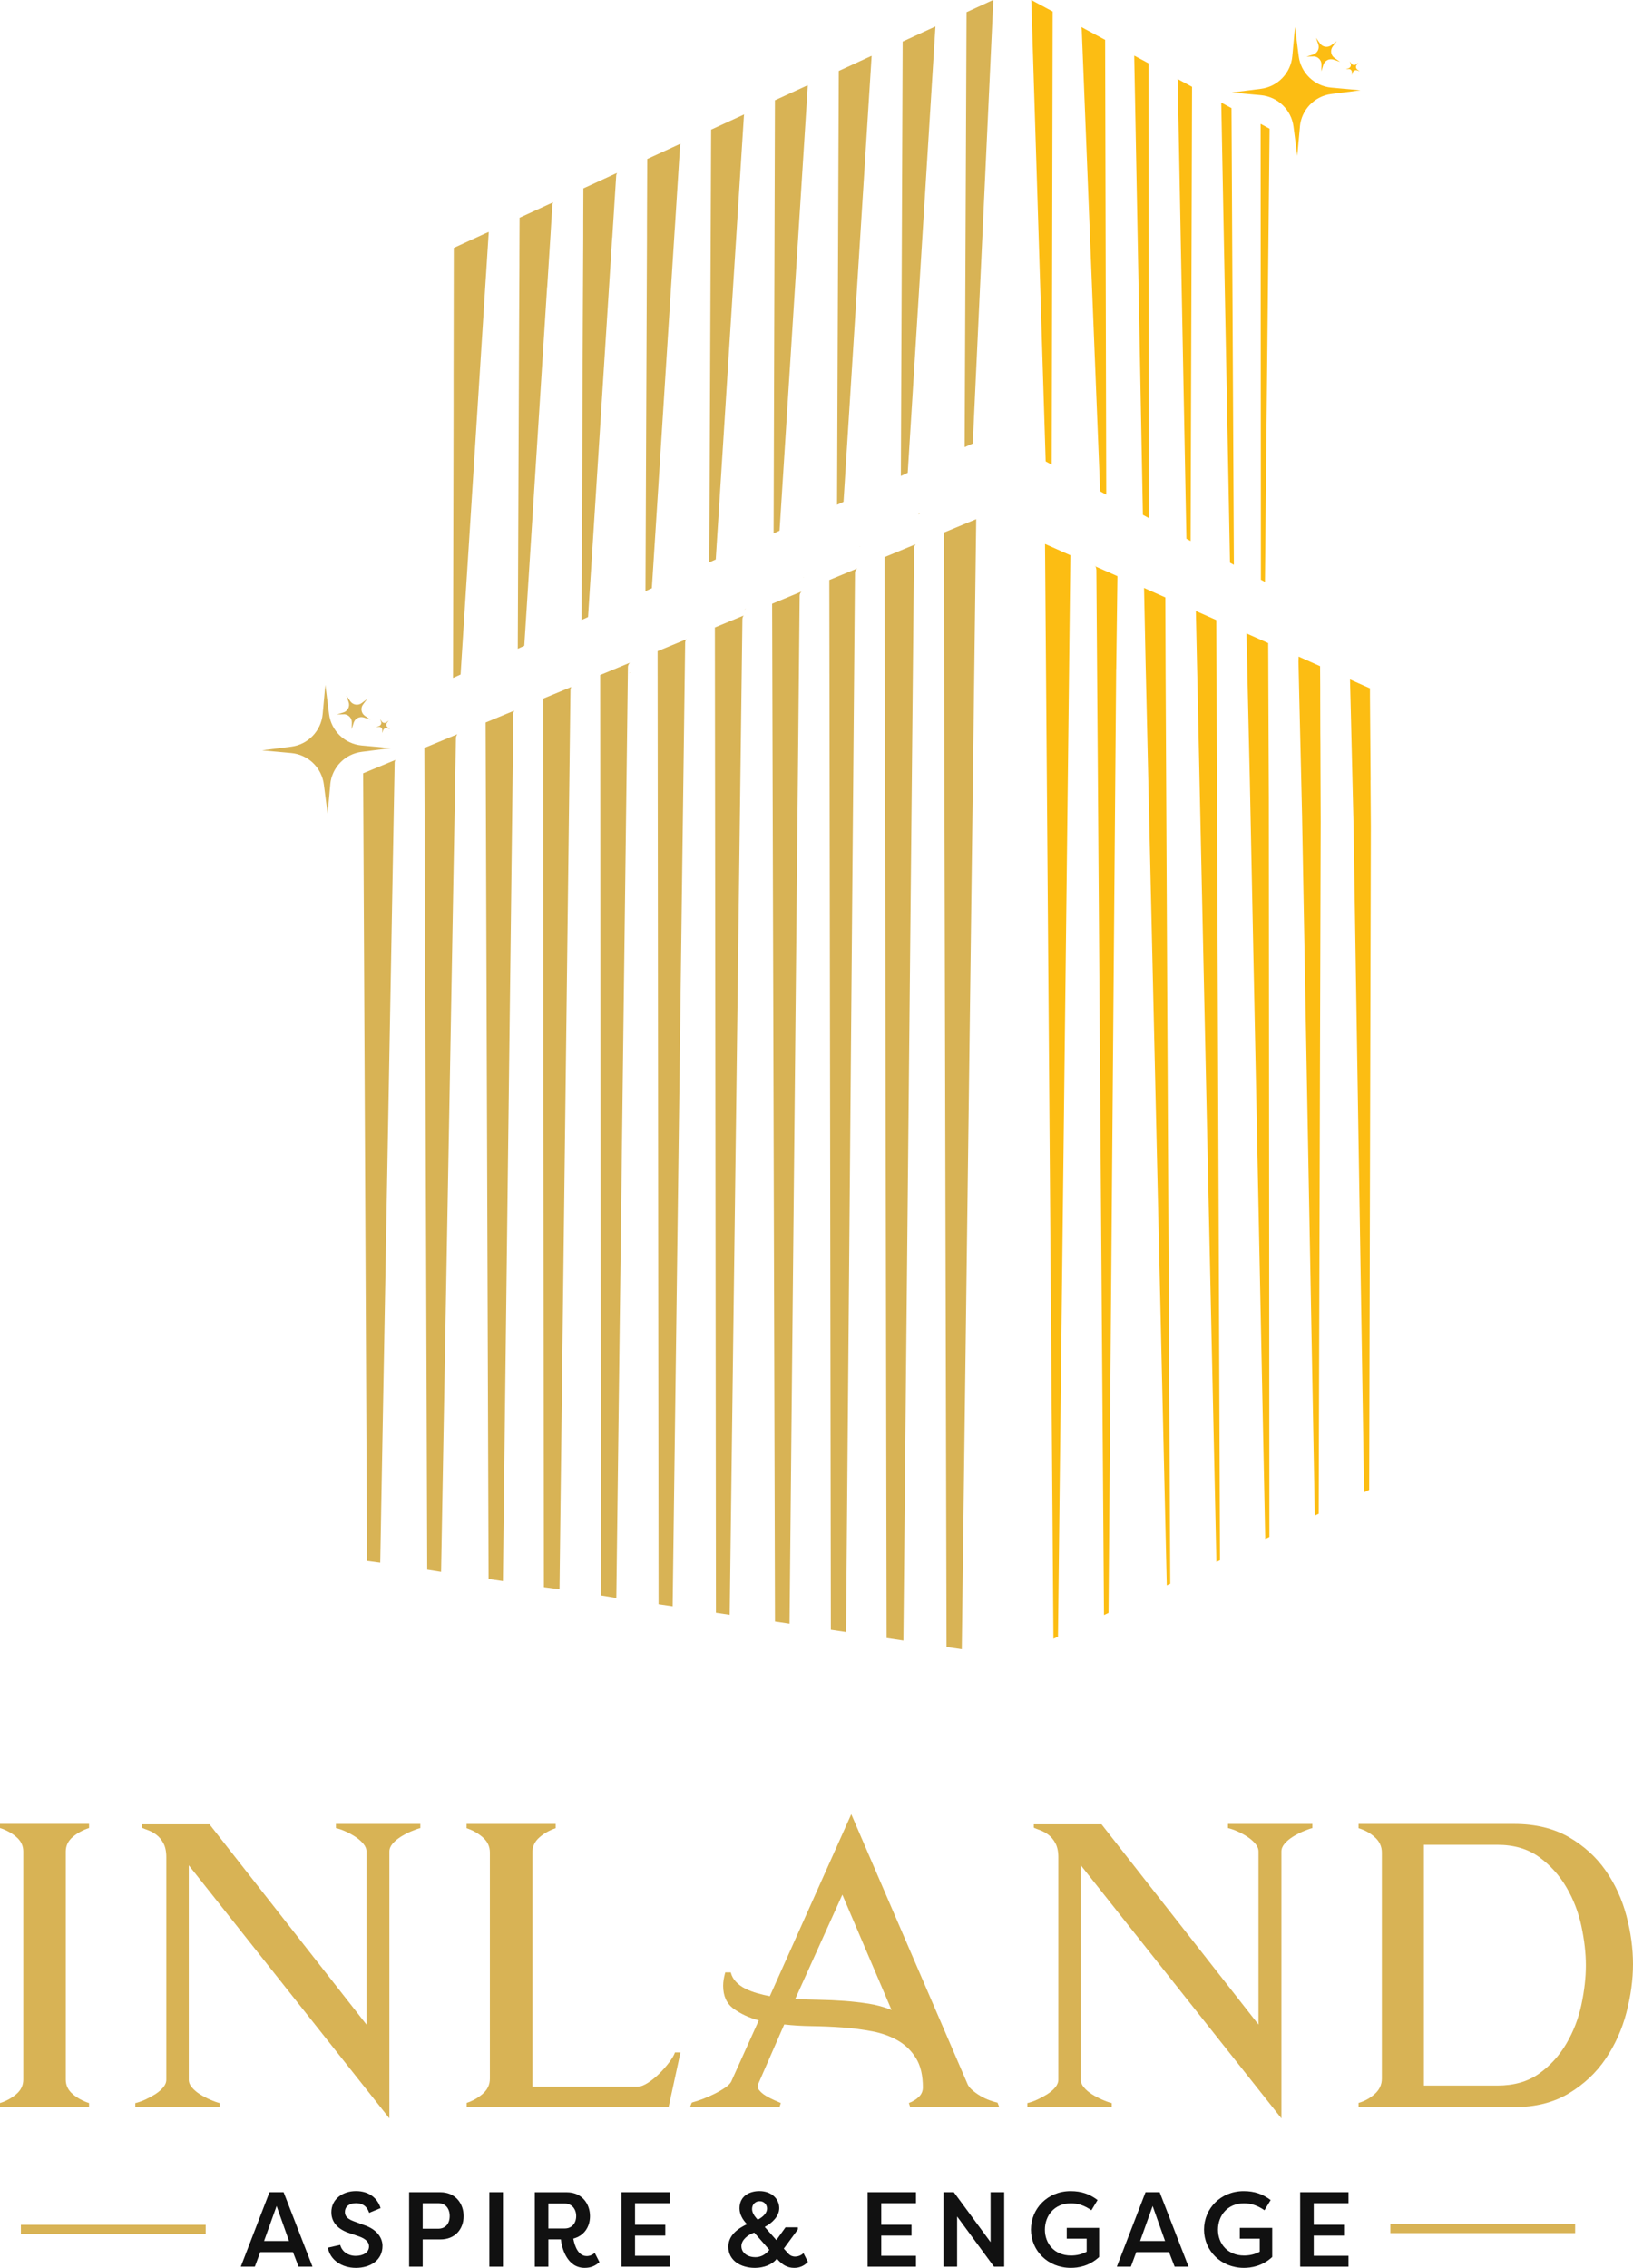 <?xml version="1.0" encoding="UTF-8"?>
<svg id="Layer_2" data-name="Layer 2" xmlns="http://www.w3.org/2000/svg" viewBox="0 0 353.45 490.69">
  <defs>
    <style>
      .cls-1 {
        fill: #111;
      }

      .cls-2 {
        fill: #d8b355;
      }

      .cls-3 {
        fill: #fcbd13;
      }
    </style>
  </defs>
  <g id="Layer_1-2" data-name="Layer 1">
    <g>
      <g>
        <polygon class="cls-3" points="238.96 349.63 238.96 349.42 238.96 349.42 238.96 349.63"/>
        <polyline class="cls-3" points="241.87 124.56 241.87 124.66 241.87 124.66"/>
        <line class="cls-3" x1="247.62" y1="127.22" x2="247.62" y2="127.08"/>
        <polyline class="cls-3" points="231.69 120.04 231.68 120.14 231.68 120.14"/>
        <path class="cls-3" d="M237.03,122.52l.1,.04c-.03-.06-.06-.12-.09-.16"/>
        <polyline class="cls-3" points="252.23 129.15 252.23 129.27 252.23 129.27"/>
        <line class="cls-3" x1="258.83" y1="132.2" x2="258.83" y2="132.09"/>
        <polyline class="cls-3" points="263.25 134.06 263.25 134.16 263.25 134.16"/>
        <line class="cls-3" x1="269.79" y1="137.06" x2="269.78" y2="136.92"/>
        <path class="cls-2" d="M98.4,166.36s-.03,.04-.05,.06l.08-.04"/>
        <line class="cls-2" x1="104.52" y1="163.03" x2="104.52" y2="162.98"/>
        <path class="cls-2" d="M84.8,173.82h0s-.02,.04-.03,.06l.03-.02h0"/>
        <line class="cls-2" x1="91.1" y1="170.4" x2="91.1" y2="170.36"/>
        <g>
          <g>
            <polygon class="cls-3" points="273.79 125.91 274.79 27.85 272.85 26.8 272.85 26.8 272.91 125.43 273.79 125.91"/>
            <polygon class="cls-3" points="266.22 121.75 267.06 122.21 267.06 122.21 266.55 23.4 264.33 22.2 264.33 22.2 266.22 121.75 266.22 121.75"/>
            <polygon class="cls-3" points="227.64 100.55 227.64 100.55 227.84 2.49 223.21 0 226.33 99.83 226.33 99.83 227.64 100.55"/>
            <path class="cls-3" d="M256.79,116.57h0s.91,.49,.91,.49l.31-98.27h0s-3.14-1.7-3.14-1.7c.02,.18,.04,.32,.04,.37l1.88,99.11Z"/>
            <polygon class="cls-2" points="202.47 5.73 195.37 9 194.98 102.99 196.46 102.31 196.47 102.31 202.47 5.74 202.47 5.73"/>
            <path class="cls-3" d="M238.12,106.31h0s1.32,.72,1.32,.72l-.24-98.4-5.18-2.79c.07,.27,.12,.54,.12,.66l3.98,99.81Z"/>
            <path class="cls-3" d="M247.38,111.4h0s1.28,.7,1.28,.7l-.04-98.38-3.12-1.68c0,.21,0,.4,0,.47l1.87,98.9Z"/>
            <path class="cls-2" d="M214.95,0l-5.75,2.64h0s-.41,94.11-.41,94.11l1.76-.79h0S214.99,.16,214.99,.16c0-.02-.02-.09-.04-.16Z"/>
            <path class="cls-2" d="M118.44,62.11l.7-11.02,.22-3.57,.19-2.98c0-.24,.06-.54,.18-.77l-7.27,3.34h0s-.02,3.75-.02,3.75l-.02,5.22v1.47s-.05,10.24-.05,10.24h0s-.05,11.16-.05,11.16l-.25,61.43h0s1.41-.64,1.41-.64h0s4.03-63.35,4.03-63.35l.91-14.27Z"/>
            <path class="cls-2" d="M174.81,18.45l-7.08,3.25-.29,93.71,1.29-.58,6.1-96.15s-.01-.13-.02-.22Z"/>
            <path class="cls-2" d="M104.46,71.03l.6-9.47h0s.18-2.74,.18-2.74l.32-5.08,.13-2.01,.05-.74c0-.14,.02-.27,.03-.41,.02-.32,.02-.36,.02-.4h0l-.83,.36-.67,.31-2.07,.95-.66,.3-1.35,.62-.43,.2-1.56,.72-.03,17.92-.02,9.73v6.78s-.12,58.62-.12,58.62l1.64-.74h0s4.13-64.89,4.13-64.89l.64-10.04Z"/>
            <path class="cls-2" d="M132.52,51.44l.19-3.02,.07-1.06,.59-9.29c0-.2,.08-.46,.18-.66l-2.62,1.21-4.66,2.14-.03,7.2v3.34s-.09,17.5-.09,17.5l-.27,65.35,1.4-.64h0s4.95-77.82,4.95-77.82l.27-4.25Z"/>
            <path class="cls-2" d="M161.07,24.76l-7.15,3.29h0s-.39,93.63-.39,93.63h0s1.37-.62,1.37-.62h.02s6.09-95.92,6.09-95.92c0-.09,.03-.24,.06-.37Z"/>
            <path class="cls-2" d="M146.05,49.6l1.14-18c0-.14,.05-.35,.1-.51l-7.2,3.31h0s-.06,14.61-.06,14.61v2.52s-.32,76.38-.32,76.38h0s1.38-.63,1.38-.63h0s4.83-75.77,4.83-75.77l.12-1.91Z"/>
            <path class="cls-2" d="M188.66,12.08l-7.11,3.27h0s-.38,93.87-.38,93.87h0s1.39-.63,1.39-.63h.01s6.08-96.38,6.08-96.38c0-.02,0-.07,0-.12Z"/>
            <polygon class="cls-2" points="112.46 47.11 112.46 47.11 112.46 47.04 112.46 47.04 112.46 47.11 112.46 47.11"/>
            <polyline class="cls-2" points="126.27 40.76 126.28 40.76 126.28 40.59"/>
            <line class="cls-2" x1="140.1" y1="34.41" x2="140.1" y2="34.25"/>
            <line class="cls-2" x1="153.92" y1="28.05" x2="153.92" y2="27.9"/>
            <polyline class="cls-2" points="167.73 21.7 167.73 21.7 167.73 21.57"/>
            <polyline class="cls-2" points="195.37 9 195.37 9 195.37 8.89"/>
            <polyline class="cls-2" points="202.47 5.73 202.47 5.73 202.47 5.73"/>
          </g>
          <line class="cls-2" x1="209.19" y1="2.65" x2="209.19" y2="2.48"/>
        </g>
        <path class="cls-2" d="M110.82,159.54s-.02,.04-.03,.05l.05-.03"/>
        <polyline class="cls-2" points="117.12 156.12 117.12 156.12 117.12 156.05"/>
        <path class="cls-2" d="M123.4,152.58s-.07,.1-.1,.15l.15-.08"/>
        <polyline class="cls-2" points="129.61 149.26 129.61 149.26 129.61 149.21"/>
        <path class="cls-2" d="M136.41,145.48c-.07,.04-.14,.09-.2,.14-.02,.02-.04,.04-.06,.06l.08-.04c.07-.05,.14-.1,.2-.14"/>
        <path class="cls-2" d="M136.42,145.5c-.07,.04-.14,.09-.2,.14"/>
        <path class="cls-2" d="M148.56,138.84s-.02,.04-.04,.05l.06-.03"/>
        <path class="cls-2" d="M161.51,131.64c-.16,.09-.31,.21-.42,.35"/>
        <path class="cls-2" d="M174.06,124.81c-.12,.07-.23,.15-.32,.24"/>
        <path class="cls-2" d="M186.17,118.19c-.07,.03-.12,.09-.17,.13,.05-.04,.11-.08,.17-.11"/>
        <path class="cls-2" d="M186.17,118.21c-.07,.03-.12,.07-.17,.11"/>
        <path class="cls-2" d="M199.15,111.06c-.1,.05-.19,.04-.26,.11-.05,.04-.08,.09-.12,.15l.12-.07c.08-.07,.16-.14,.26-.19Z"/>
        <path class="cls-2" d="M199.15,111.06c-.1,.05-.19,.12-.26,.19"/>
        <g>
          <path class="cls-2" d="M185.59,122.98l-6.09,2.52,.33,227.14,3.29,.49,1.93-229.13c0-.44,.21-.81,.54-1.02Z"/>
          <path class="cls-2" d="M173.48,128l-6.36,2.64,.62,220.21,3.15,.47,2.19-222.4c0-.37,.15-.69,.4-.91Z"/>
          <path class="cls-2" d="M198.19,117.76l-6.72,2.78,.43,233.89,3.63,.54,2.32-236.31c0-.33,.13-.67,.33-.91Z"/>
          <path class="cls-2" d="M211.29,112.33l-7.01,2.91,.59,241.12,3.3,.49,3.12-244.07c0-.11,0-.29,0-.45Z"/>
          <path class="cls-2" d="M133.4,345.75l2.51-201.39c0-.39,.17-.75,.44-.97l-6.45,2.67,.19,199.14"/>
          <path class="cls-2" d="M121.1,343.87l2.37-194.49c0-.27,.06-.53,.19-.74l-6.11,2.53,.17,192.25"/>
          <path class="cls-2" d="M160.99,133.18l-6.26,2.59,.23,213.18,2.98,.44,2.75-215.4c0-.32,.11-.6,.3-.81Z"/>
          <path class="cls-2" d="M111.3,153.77l-6.19,2.56,.64,185.32,3.1,.46,2.27-187.65c0-.25,.05-.5,.18-.69Z"/>
          <path class="cls-2" d="M95.47,340.12l3.21-180.38c0-.34,.12-.67,.33-.88l-7.16,2.97h0s.62,177.81,.62,177.81"/>
          <path class="cls-2" d="M82.3,338.13l3.12-173.08c0-.23,.06-.44,.17-.62l-6.99,2.89,.84,170.43"/>
          <path class="cls-2" d="M148.57,138.32l-6.24,2.58,.21,206.2,3.05,.45,2.71-208.42c0-.31,.09-.61,.27-.82Z"/>
          <path class="cls-3" d="M296.66,168.83l-.14-18.07v-1.83s-.18-.07-.18-.07l-1.28-.57-1.1-.49-1.3-.58-.28-.13-.04-.02-.13-.06s0,.04,0,.06c0,.01,0,.03,0,.04v.36s.08,3.12,.08,3.12h0s.17,6.87,.17,6.87v.03l.27,11.38,.03,1.14s0,.02,0,.04l.21,8.81,2.28,144.02,.9-.42,.2-.09,.36-143.55-.07-9.99Z"/>
          <polygon class="cls-3" points="274.57 158.38 274.57 158.38 274.52 146.94 274.51 143.25 274.49 139.15 271.64 137.88 269.79 137.06 269.94 143.33 270.01 146.86 270.52 169.06 273.85 332.98 273.85 332.98 274.75 332.56 274.63 172.54 274.57 158.38"/>
          <path class="cls-3" d="M285.81,167.35l-.02-6.35-.02-2.33h0s-.02-7.6-.02-7.6v-2.04s-.01-1.98-.01-1.98l-.02-2.91-2.22-.99-2.42-1.08-.04,1.1,.09,3.85,.11,4.82,.04,1.59,.28,11.77,.26,11.29,2.76,151.43h0s.84-.39,.84-.39l.43-149.71-.04-10.47Z"/>
          <polygon class="cls-3" points="252.28 143.87 252.23 129.27 247.62 127.22 247.97 144.1 248.02 146.09 252.54 343.02 253.29 342.67 253.29 342.67 252.29 146.33 252.28 143.87"/>
          <path class="cls-3" d="M241.6,144.74l.26-20.07-4.74-2.1c.11,.23,.17,.52,.18,.76l1.65,226.11h0s.98-.46,.98-.46l1.65-203.51v-.71Z"/>
          <polygon class="cls-3" points="226.19 117.7 228.01 354.58 228.98 354.13 228.99 354.13 231.68 120.14 226.19 117.7"/>
          <polygon class="cls-3" points="263.32 146.72 263.3 143.48 263.25 134.16 262.5 133.83 258.83 132.2 259.08 143.6 259.15 146.6 263.28 337.96 264.06 337.6 263.36 158.59 263.32 146.72"/>
        </g>
        <g>
          <path class="cls-3" d="M281.36,27.39l-.58,6.33-.81-6.31c-.46-3.64-3.39-6.47-7.05-6.81l-6.33-.58,6.31-.8c3.64-.46,6.47-3.39,6.81-7.05l.58-6.33,.8,6.31c.46,3.64,3.4,6.47,7.05,6.81l6.33,.58-6.31,.8c-3.64,.46-6.47,3.39-6.81,7.05Z"/>
          <path class="cls-3" d="M284.25,12.22l-1.46,.03,1.4-.43c.95-.29,1.46-1.31,1.14-2.24l-.48-1.39,.84,1.2c.57,.81,1.69,.99,2.48,.39l1.17-.88-.88,1.17c-.6,.79-.42,1.92,.39,2.48l1.2,.84-1.39-.48c-.94-.32-1.95,.2-2.24,1.14l-.43,1.4,.03-1.47c.02-.99-.79-1.8-1.78-1.78Z"/>
          <path class="cls-3" d="M291.91,14.94h-.61s.58-.17,.58-.17c.39-.12,.61-.54,.47-.93l-.2-.57,.35,.5c.23,.34,.7,.41,1.03,.16l.48-.37-.37,.48c-.25,.33-.17,.79,.16,1.03l.5,.35-.57-.2c-.39-.13-.81,.08-.93,.47l-.18,.58v-.61c.02-.41-.31-.74-.72-.74Z"/>
        </g>
        <g>
          <path class="cls-2" d="M71.49,169.73l-.58,6.33-.81-6.31c-.46-3.64-3.39-6.47-7.05-6.81l-6.33-.58,6.31-.8c3.64-.46,6.47-3.39,6.81-7.05l.58-6.33,.8,6.31c.46,3.64,3.4,6.47,7.05,6.81l6.33,.58-6.31,.8c-3.64,.46-6.47,3.39-6.81,7.05Z"/>
          <path class="cls-2" d="M74.38,154.56l-1.46,.03,1.4-.43c.95-.29,1.46-1.31,1.14-2.24l-.48-1.39,.84,1.2c.57,.81,1.69,.99,2.48,.39l1.17-.88-.88,1.17c-.6,.79-.42,1.92,.39,2.48l1.2,.84-1.39-.48c-.94-.32-1.95,.2-2.24,1.14l-.43,1.4,.03-1.47c.02-.99-.79-1.8-1.78-1.78Z"/>
          <path class="cls-2" d="M82.04,157.28h-.61s.58-.17,.58-.17c.39-.12,.61-.54,.47-.93l-.2-.57,.35,.5c.23,.34,.7,.41,1.03,.16l.48-.37-.37,.48c-.25,.33-.17,.79,.16,1.03l.5,.35-.57-.2c-.39-.13-.81,.08-.93,.47l-.18,.58v-.61c.02-.41-.31-.74-.72-.74Z"/>
        </g>
      </g>
      <g>
        <path class="cls-2" d="M0,455.04c1.35-.43,2.52-1.07,3.53-1.93,1.01-.86,1.51-1.91,1.51-3.14v-49.37c0-1.23-.5-2.28-1.51-3.14-1.01-.86-2.19-1.5-3.53-1.93v-.89H19.28v.89c-1.35,.43-2.52,1.07-3.53,1.93-1.01,.86-1.51,1.91-1.51,3.14v49.37c0,1.24,.5,2.28,1.51,3.14,1.01,.86,2.19,1.5,3.53,1.93v.89H0v-.89Z"/>
        <path class="cls-2" d="M30.66,394.73h14.69l33.97,43.33v-37.45c0-.59-.23-1.15-.69-1.69-.46-.54-1.01-1.02-1.65-1.45-.64-.43-1.35-.82-2.11-1.17-.77-.35-1.48-.6-2.16-.76v-.89h18.27v.89c-.61,.16-1.32,.42-2.11,.76-.8,.35-1.53,.74-2.2,1.17-.67,.43-1.24,.91-1.7,1.45-.46,.54-.69,1.1-.69,1.69v57.74l-43.42-54.76v46.39c0,.59,.23,1.16,.69,1.69,.46,.54,1.02,1.02,1.7,1.45,.67,.43,1.41,.82,2.2,1.17,.79,.35,1.5,.6,2.11,.76v.89H29.29v-.89c.67-.16,1.39-.41,2.16-.76,.76-.35,1.48-.74,2.16-1.17,.67-.43,1.24-.91,1.7-1.45,.46-.54,.69-1.1,.69-1.69v-48.16c0-1.23-.22-2.24-.64-3.02-.43-.78-.93-1.38-1.51-1.81-.58-.43-1.16-.75-1.74-.97-.58-.21-1.06-.4-1.42-.56v-.72Z"/>
        <path class="cls-2" d="M100.99,455.01c1.35-.44,2.52-1.11,3.53-2,1.01-.89,1.51-1.97,1.51-3.25v-48.94c0-1.28-.5-2.36-1.51-3.25-1.01-.89-2.19-1.56-3.53-2v-.92h19.28v.92c-1.35,.45-2.52,1.11-3.53,2-1.01,.89-1.51,1.97-1.51,3.25v50.69h22.68c.67,0,1.44-.28,2.3-.83,.86-.55,1.68-1.22,2.48-2,.79-.78,1.51-1.6,2.16-2.46,.64-.86,1.06-1.57,1.24-2.13h1.19l-2.57,11.84h-43.7v-.92Z"/>
        <path class="cls-2" d="M149.73,454.96l.18-.08c.61-.16,1.35-.4,2.2-.72,.86-.32,1.71-.7,2.57-1.13,.86-.43,1.64-.89,2.34-1.37,.7-.48,1.15-.97,1.33-1.45l5.88-13.05c-2.14-.59-3.96-1.44-5.46-2.54-1.5-1.1-2.25-2.75-2.25-4.95,0-.86,.15-1.82,.46-2.9h1.19c.18,.75,.55,1.42,1.1,2.01,.55,.59,1.22,1.09,2.02,1.49,.79,.4,1.67,.74,2.62,1.01,.95,.27,1.85,.48,2.71,.64l17.63-39.38,25.06,58.14c.18,.54,.55,1.05,1.1,1.53,.55,.48,1.15,.91,1.79,1.29,.64,.38,1.3,.68,1.97,.93,.67,.24,1.25,.42,1.74,.52l.37,.97h-19.28l-.28-.89c.86-.32,1.57-.76,2.16-1.33,.58-.56,.87-1.25,.87-2.05,0-2.58-.49-4.67-1.47-6.28-.98-1.61-2.28-2.89-3.9-3.83-1.62-.94-3.47-1.61-5.55-2.01-2.08-.4-4.24-.68-6.47-.85-2.23-.16-4.44-.25-6.61-.28-2.17-.03-4.18-.15-6.01-.36l-5.6,12.8c-.25,.48-.18,.95,.18,1.41,.37,.46,.84,.86,1.42,1.21,.58,.35,1.18,.66,1.79,.93,.61,.27,1.1,.48,1.47,.64l-.28,.89h-19.37l.37-.97Zm43.24-20.05l-10.65-24.96-10.19,22.55c1.71,.11,3.46,.18,5.23,.2,1.77,.03,3.56,.11,5.37,.24,1.8,.13,3.56,.34,5.28,.6,1.71,.27,3.37,.72,4.96,1.37Z"/>
        <path class="cls-2" d="M223.73,394.73h14.69l33.97,43.33v-37.45c0-.59-.23-1.15-.69-1.69-.46-.54-1.01-1.02-1.65-1.45-.64-.43-1.35-.82-2.11-1.17-.77-.35-1.48-.6-2.16-.76v-.89h18.27v.89c-.61,.16-1.32,.42-2.11,.76-.8,.35-1.53,.74-2.2,1.17-.67,.43-1.24,.91-1.7,1.45-.46,.54-.69,1.1-.69,1.69v57.74l-43.42-54.76v46.39c0,.59,.23,1.16,.69,1.69,.46,.54,1.02,1.02,1.7,1.45,.67,.43,1.41,.82,2.2,1.17,.79,.35,1.5,.6,2.11,.76v.89h-18.27v-.89c.67-.16,1.39-.41,2.16-.76,.76-.35,1.48-.74,2.16-1.17,.67-.43,1.24-.91,1.7-1.45,.46-.54,.69-1.1,.69-1.69v-48.16c0-1.23-.22-2.24-.64-3.02-.43-.78-.93-1.38-1.51-1.81-.58-.43-1.16-.75-1.74-.97-.58-.21-1.06-.4-1.42-.56v-.72Z"/>
        <path class="cls-2" d="M294.05,455.01c1.35-.39,2.52-1.04,3.53-1.96,1.01-.92,1.51-2.01,1.51-3.29v-48.94c0-1.28-.5-2.38-1.51-3.29-1.01-.92-2.19-1.57-3.53-1.96v-.92h33.69c4.59,0,8.52,.95,11.8,2.83,3.27,1.89,5.94,4.31,7.99,7.25,2.05,2.95,3.55,6.21,4.5,9.8,.95,3.59,1.42,7.07,1.42,10.46s-.48,6.82-1.42,10.46c-.95,3.64-2.45,6.98-4.5,10.01-2.05,3.03-4.71,5.53-7.99,7.5-3.27,1.97-7.21,2.96-11.8,2.96h-33.69v-.92Zm14.14-3.75h15.88c3.61,0,6.62-.86,9.04-2.58,2.42-1.72,4.39-3.89,5.92-6.5,1.53-2.61,2.62-5.43,3.26-8.46,.64-3.03,.96-5.85,.96-8.46s-.32-5.43-.96-8.46c-.64-3.03-1.73-5.85-3.26-8.46-1.53-2.61-3.5-4.79-5.92-6.55-2.42-1.75-5.43-2.63-9.04-2.63h-15.88v52.11Z"/>
      </g>
      <g>
        <g>
          <path class="cls-1" d="M58.33,474.34l-6.21,16.1h3.04l1.17-3.15h7.08l1.22,3.15h3.01l-6.25-16.1h-3.06Zm-1.17,10.55l2.71-7.57,2.69,7.57h-5.4Z"/>
          <path class="cls-1" d="M78.64,481.38l-2.07-.76c-1.75-.62-1.91-1.45-1.91-2,0-1.29,1.08-1.91,2.39-1.91,1.17,0,2.3,.44,2.85,2.09l2.48-1.03c-.74-2.3-2.64-3.68-5.33-3.68-2.92,0-5.33,1.75-5.33,4.58,0,1.33,.55,3.43,3.96,4.53l2.07,.71c1.4,.51,2.12,1.22,2.12,2.14,0,1.29-1.22,2.05-2.9,2.05s-2.99-.99-3.33-2.37l-2.67,.6c.44,2.58,2.94,4.37,6.07,4.37s5.75-1.66,5.75-4.76c0-1.56-1.01-3.56-4.14-4.55Z"/>
          <path class="cls-1" d="M95.31,474.34h-6.76v16.1h2.94v-5.89h3.82c3.22,0,5.04-2.28,5.04-5.04s-1.82-5.17-5.04-5.17Zm-.46,7.89h-3.36v-5.52h3.36c1.56,0,2.48,1.13,2.48,2.78s-.92,2.74-2.48,2.74Z"/>
          <rect class="cls-1" x="105.92" y="474.34" width="2.94" height="16.1"/>
          <path class="cls-1" d="M126.94,488.14c-1.72,0-2.55-2.05-2.85-3.77,2.28-.58,3.61-2.48,3.61-4.85,0-2.76-1.82-5.17-5.01-5.17h-6.94v16.1h2.94v-5.91h2.71c.18,1.84,1.33,6.16,5.13,6.16,1.38,0,2.3-.44,3.22-1.24l-1.03-2.02c-.44,.44-1.06,.71-1.77,.71Zm-4.71-5.96h-3.54v-5.4h3.54c1.49,0,2.48,1.15,2.48,2.71s-.94,2.69-2.48,2.69Z"/>
          <polygon class="cls-1" points="134.5 490.44 144.97 490.44 144.97 488.09 137.45 488.09 137.45 483.72 144 483.72 144 481.38 137.45 481.38 137.45 476.71 144.97 476.71 144.97 474.34 134.5 474.34 134.5 490.44"/>
          <path class="cls-1" d="M172.04,488.26c-.46-.02-.99-.16-1.45-.69l-.94-1.04,3.04-4.14v-.46h-2.67l-1.98,2.76-2.53-2.85c1.66-.85,3.15-2.34,3.15-4.07,0-1.96-1.63-3.68-4.3-3.68-2,0-4.3,.97-4.3,3.73,0,1.29,.71,2.53,1.63,3.43-1.95,.92-4.05,2.37-4.05,4.9,0,2.9,2.62,4.55,5.75,4.55,1.93,0,3.77-.69,4.76-2l.39,.44c.92,.92,1.89,1.56,3.36,1.56,1.31,0,2.23-.53,2.97-1.29l-.97-1.91c-.53,.58-1.33,.76-1.86,.76Zm-7.63-11.98c1.08,0,1.61,.85,1.61,1.59,0,.8-.62,1.68-2,2.41-.76-.76-1.24-1.56-1.24-2.32,0-1.01,.74-1.68,1.63-1.68Zm-.97,12.1c-1.66,0-2.97-.97-2.97-2.37s1.47-2.51,2.78-2.94l3.27,3.73c-.83,1.01-1.79,1.59-3.08,1.59Z"/>
          <polygon class="cls-1" points="187.79 490.44 198.26 490.44 198.26 488.09 190.74 488.09 190.74 483.72 197.29 483.72 197.29 481.38 190.74 481.38 190.74 476.71 198.26 476.71 198.26 474.34 187.79 474.34 187.79 490.44"/>
          <polygon class="cls-1" points="214.4 485.13 206.45 474.34 204.22 474.34 204.22 490.44 207.16 490.44 207.16 479.59 215.14 490.44 217.35 490.44 217.35 474.34 214.4 474.34 214.4 485.13"/>
          <path class="cls-1" d="M230.9,484.39h4.3v2.81c-.99,.55-2.16,.83-3.38,.83-3.59,0-5.66-2.58-5.66-5.59s2.02-5.7,5.63-5.7c1.49,0,2.85,.41,4.44,1.5l1.33-2.21c-1.72-1.29-3.47-1.93-5.84-1.93-4.97,0-8.58,3.77-8.58,8.32s3.66,8.28,8.62,8.28c1.54,0,3.93-.32,6.14-2.35v-6.3h-7.01v2.35Z"/>
          <path class="cls-1" d="M247.94,474.34l-6.21,16.1h3.04l1.17-3.15h7.08l1.22,3.15h3.01l-6.25-16.1h-3.06Zm-1.17,10.55l2.71-7.57,2.69,7.57h-5.4Z"/>
          <path class="cls-1" d="M268.36,484.39h4.3v2.81c-.99,.55-2.16,.83-3.38,.83-3.59,0-5.66-2.58-5.66-5.59s2.02-5.7,5.63-5.7c1.49,0,2.85,.41,4.44,1.5l1.33-2.21c-1.72-1.29-3.47-1.93-5.84-1.93-4.97,0-8.58,3.77-8.58,8.32s3.66,8.28,8.62,8.28c1.54,0,3.93-.32,6.14-2.35v-6.3h-7.01v2.35Z"/>
          <polygon class="cls-1" points="291.87 476.71 291.87 474.34 281.41 474.34 281.41 490.44 291.87 490.44 291.87 488.09 284.35 488.09 284.35 483.72 290.9 483.72 290.9 481.38 284.35 481.38 284.35 476.71 291.87 476.71"/>
        </g>
        <rect class="cls-2" x="300.93" y="481.18" width="40" height="2"/>
        <rect class="cls-2" x="4.52" y="481.39" width="40" height="2"/>
      </g>
    </g>
  </g>
</svg>